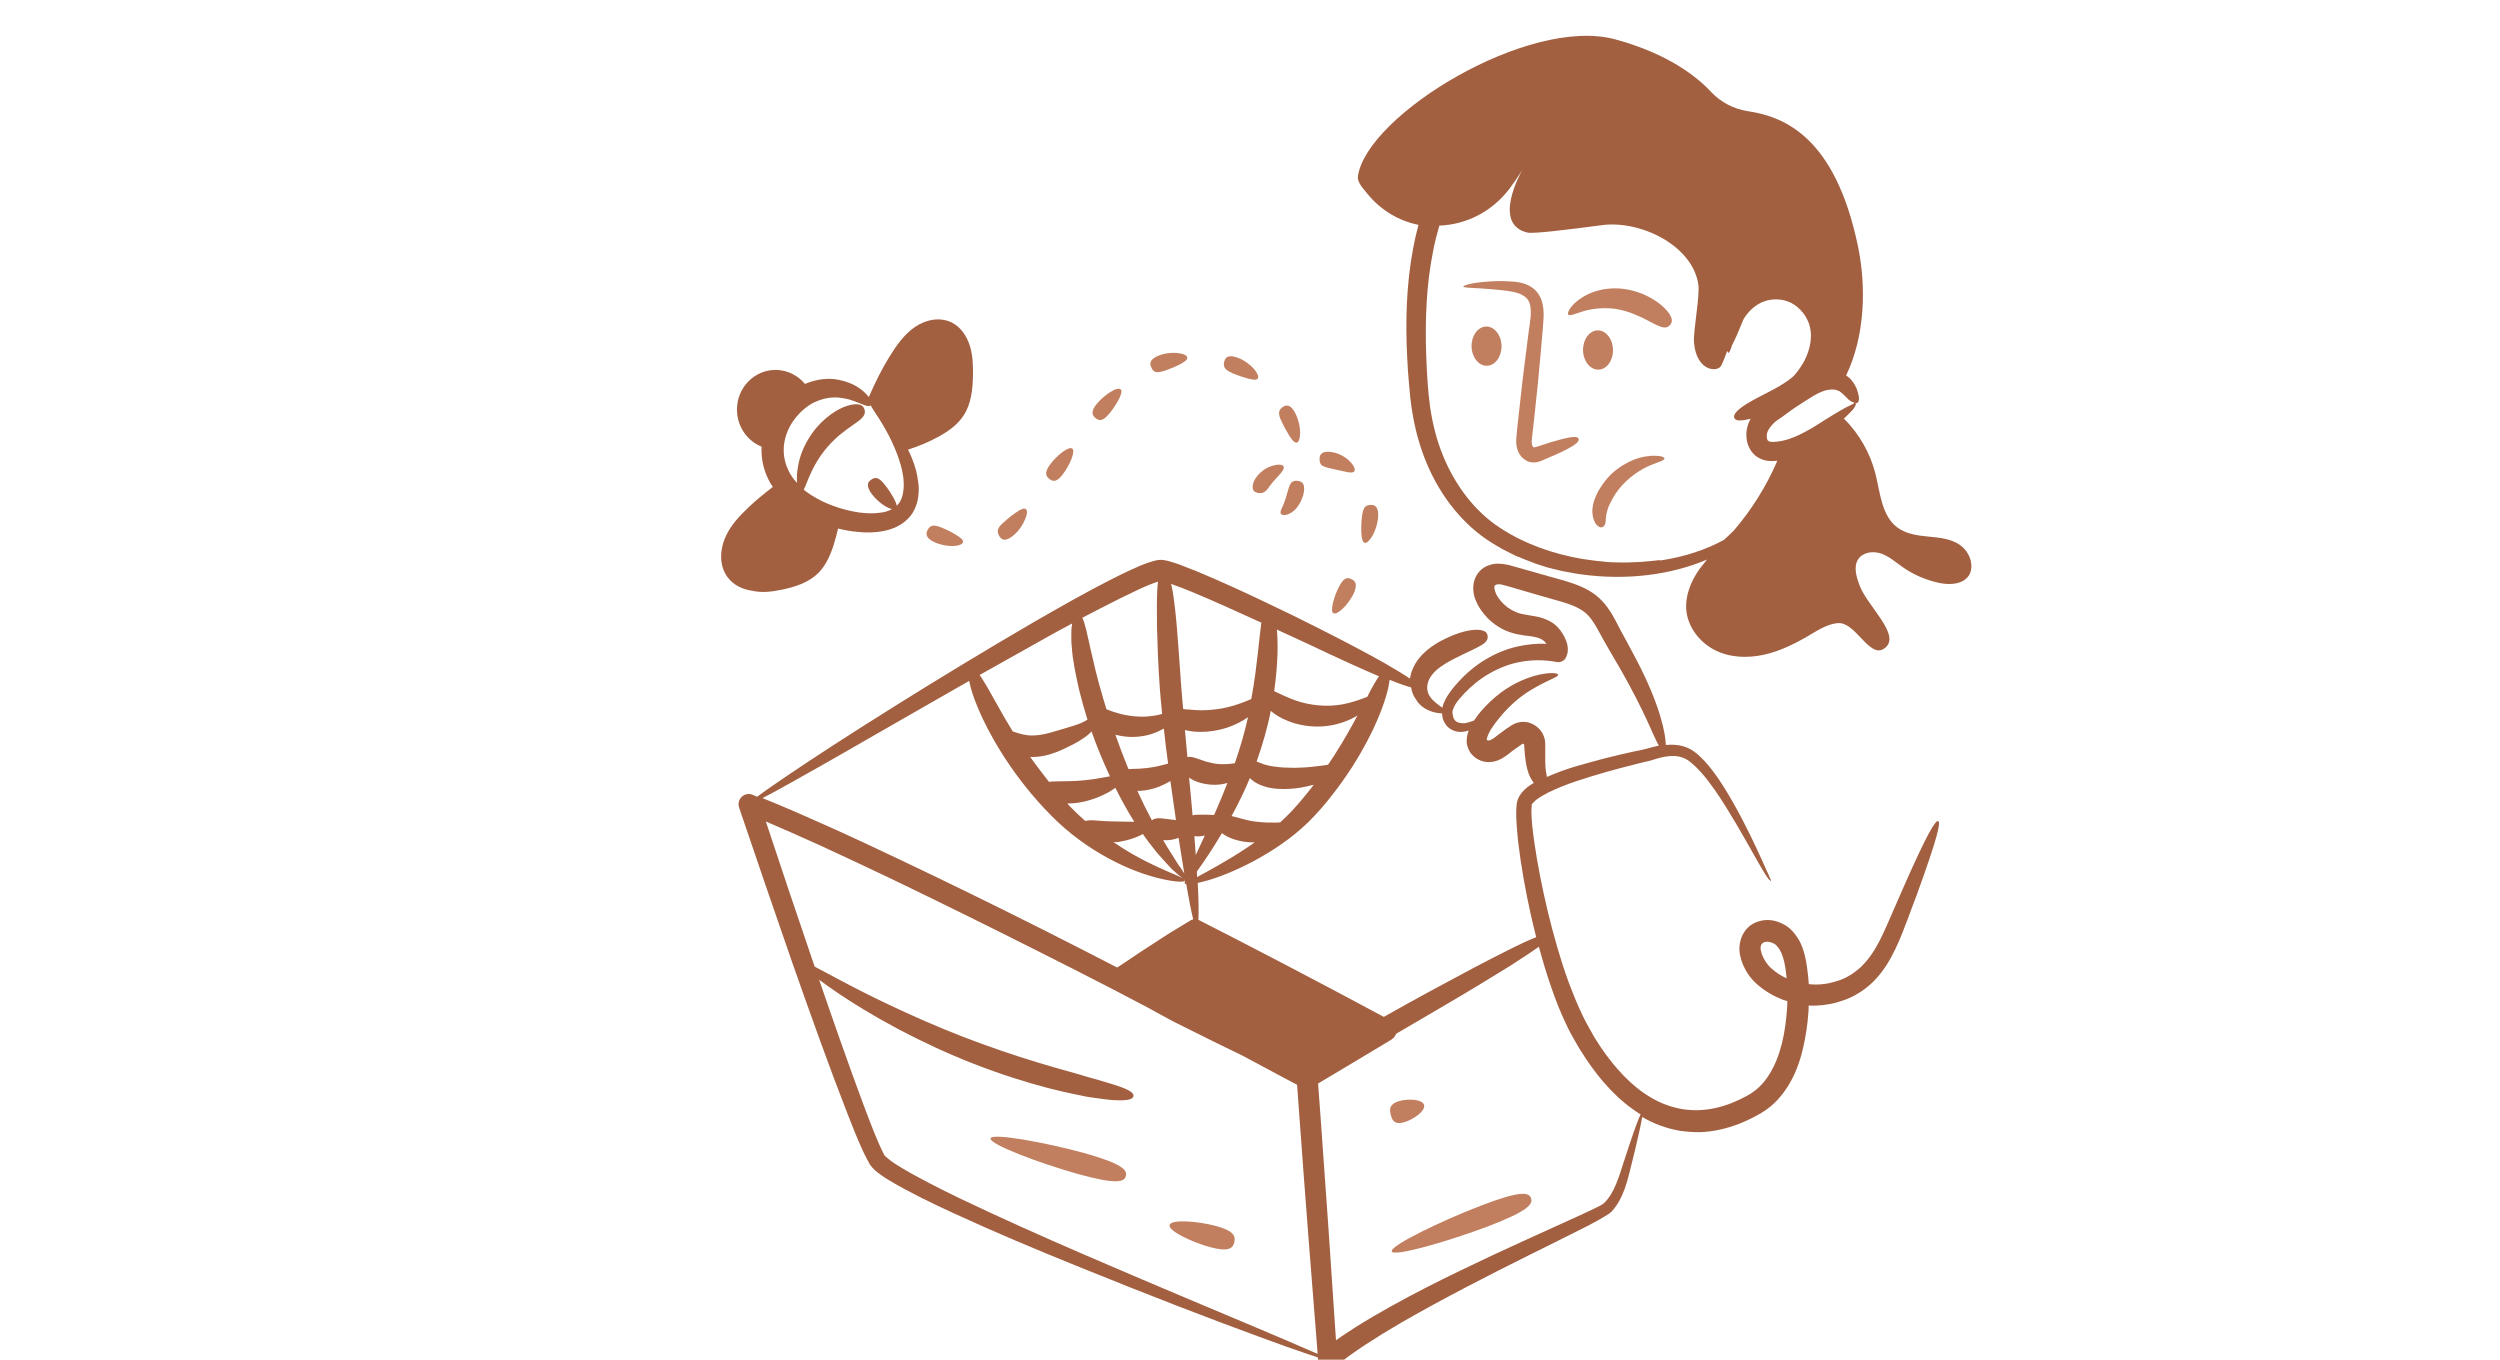 <?xml version="1.0" encoding="UTF-8" standalone="no" ?>
<!DOCTYPE svg PUBLIC "-//W3C//DTD SVG 1.1//EN" "http://www.w3.org/Graphics/SVG/1.1/DTD/svg11.dtd">
<svg xmlns="http://www.w3.org/2000/svg" xmlns:xlink="http://www.w3.org/1999/xlink" version="1.1" viewBox="0 100 570 310" xml:space="preserve">
<desc>Created with Fabric.js 3.6.6</desc>
<defs>
</defs>
<g transform="matrix(3.09 0 0 3.19 193.14 203.88)"  >
<path style="stroke: none; stroke-width: 1; stroke-dasharray: none; stroke-linecap: butt; stroke-dashoffset: 0; stroke-linejoin: miter; stroke-miterlimit: 4; fill: rgb(163,96,65); fill-rule: nonzero; opacity: 1;"  transform=" translate(-12.85, -32.11)" d="m 8.016 41.695 c 0.984 -0.195 1.984 -0.5 2.711 -1.195 c 0.574 -0.562 0.91 -1.316 1.152 -2.074 c 0.121 -0.363 0.211 -0.727 0.305 -1.105 c 0.469 0.121 0.953 0.195 1.438 0.242 c 0.637 0.062 1.273 0.062 1.91 -0.062 c 0.637 -0.121 1.305 -0.379 1.805 -0.879 c 0.258 -0.242 0.453 -0.547 0.574 -0.863 c 0.137 -0.316 0.184 -0.621 0.211 -0.926 c 0.031 -0.305 0.016 -0.59 -0.031 -0.863 c -0.031 -0.273 -0.09 -0.531 -0.152 -0.789 c -0.137 -0.5 -0.316 -0.938 -0.516 -1.348 c -0.031 -0.047 -0.047 -0.09 -0.074 -0.152 c 0.789 -0.242 1.547 -0.547 2.273 -0.938 c 0.711 -0.379 1.395 -0.848 1.832 -1.516 c 0.562 -0.832 0.668 -1.879 0.684 -2.879 c 0.016 -0.711 -0.016 -1.438 -0.242 -2.121 c -0.227 -0.684 -0.668 -1.305 -1.305 -1.621 c -0.863 -0.426 -1.926 -0.227 -2.727 0.305 c -0.805 0.531 -1.379 1.332 -1.895 2.137 c -0.562 0.879 -1.062 1.863 -1.516 2.879 c -0.184 -0.242 -0.516 -0.574 -1.152 -0.895 c -0.379 -0.168 -0.848 -0.332 -1.453 -0.395 c -0.59 -0.047 -1.316 0.031 -2.062 0.332 c -0.016 0 -0.031 0.016 -0.047 0.016 c -0.516 -0.605 -1.305 -1 -2.168 -1 c -1.574 0 -2.848 1.273 -2.848 2.832 c 0 1.211 0.758 2.242 1.816 2.652 c 0 0.137 -0.016 0.258 0 0.395 c 0.016 0.668 0.195 1.332 0.5 1.938 c 0.09 0.195 0.211 0.379 0.332 0.547 c -0.637 0.469 -1.242 0.953 -1.789 1.453 c -0.711 0.652 -1.395 1.363 -1.758 2.242 c -0.379 0.879 -0.395 1.969 0.195 2.742 c 0.426 0.574 1.121 0.895 1.832 0.984 c 0.754 0.168 1.465 0.062 2.164 -0.074 z m 3.816 -13.742 c 0.426 -0.016 0.789 0.062 1.09 0.121 c 0.605 0.168 0.984 0.363 1.242 0.438 c 0.258 0.09 0.395 0.074 0.453 -0.016 c -0.074 0.09 0.426 0.637 1.047 1.711 c 0.316 0.531 0.652 1.195 0.938 1.953 c 0.137 0.379 0.273 0.805 0.348 1.227 c 0.047 0.211 0.074 0.438 0.074 0.652 c 0.016 0.211 0 0.438 -0.031 0.652 c -0.062 0.41 -0.211 0.758 -0.484 1 c -0.016 -0.137 -0.105 -0.332 -0.211 -0.531 c -0.184 -0.316 -0.426 -0.684 -0.668 -0.969 c -0.453 -0.574 -0.727 -0.547 -1 -0.363 c -0.137 0.09 -0.242 0.195 -0.242 0.363 c -0.016 0.168 0.074 0.41 0.332 0.727 c 0.258 0.316 0.637 0.637 0.984 0.832 c 0.168 0.09 0.316 0.152 0.453 0.184 c -0.242 0.137 -0.547 0.227 -0.879 0.258 c -0.484 0.074 -1 0.047 -1.531 -0.016 c -0.531 -0.074 -1.062 -0.195 -1.59 -0.363 c -0.531 -0.168 -1.047 -0.379 -1.531 -0.637 c -0.32 -0.176 -0.672 -0.387 -0.973 -0.629 c 0.152 -0.305 0.332 -0.816 0.621 -1.395 c 0.227 -0.438 0.516 -0.926 0.863 -1.348 c 0.348 -0.438 0.742 -0.816 1.137 -1.152 c 0.805 -0.637 1.332 -0.91 1.605 -1.168 c 0.273 -0.242 0.316 -0.453 0.258 -0.668 c -0.062 -0.195 -0.195 -0.379 -0.637 -0.379 c -0.211 0 -0.516 0.062 -0.879 0.195 c -0.379 0.152 -0.832 0.395 -1.332 0.805 s -0.984 0.953 -1.332 1.547 c -0.363 0.59 -0.605 1.227 -0.711 1.805 c -0.105 0.484 -0.121 0.938 -0.09 1.273 c -0.273 -0.289 -0.5 -0.59 -0.652 -0.926 c -0.211 -0.426 -0.316 -0.863 -0.332 -1.305 c -0.031 -0.895 0.316 -1.684 0.758 -2.273 c 0.453 -0.59 0.984 -1.016 1.5 -1.258 c 0.496 -0.227 0.98 -0.332 1.402 -0.348 z" stroke-linecap="round" />
</g>
<g transform="matrix(3.09 0 0 3.19 241.29 364.24)"  >
<path style="stroke: none; stroke-width: 1; stroke-dasharray: none; stroke-linecap: butt; stroke-dashoffset: 0; stroke-linejoin: miter; stroke-miterlimit: 4; fill: rgb(194,127,95); fill-rule: nonzero; opacity: 1;"  transform=" translate(-28.45, -82.35)" d="m 30.348 81.926 c -2.848 -0.758 -6.789 -1.453 -6.894 -1.047 c -0.105 0.426 3.652 1.789 6.5 2.562 c 2.848 0.758 3.379 0.547 3.484 0.121 c 0.109 -0.41 -0.242 -0.867 -3.09 -1.637 z" stroke-linecap="round" />
</g>
<g transform="matrix(3.09 0 0 3.19 274.08 381.68)"  >
<path style="stroke: none; stroke-width: 1; stroke-dasharray: none; stroke-linecap: butt; stroke-dashoffset: 0; stroke-linejoin: miter; stroke-miterlimit: 4; fill: rgb(194,127,95); fill-rule: nonzero; opacity: 1;"  transform=" translate(-39.08, -87.82)" d="m 40.074 87.137 c -1.363 -0.348 -3.289 -0.484 -3.394 -0.062 c -0.105 0.426 1.652 1.227 3.016 1.59 c 1.363 0.348 1.652 0.062 1.758 -0.348 c 0.109 -0.438 -0.016 -0.832 -1.379 -1.18 z" stroke-linecap="round" />
</g>
<g transform="matrix(3.09 0 0 3.19 333.25 378.89)"  >
<path style="stroke: none; stroke-width: 1; stroke-dasharray: none; stroke-linecap: butt; stroke-dashoffset: 0; stroke-linejoin: miter; stroke-miterlimit: 4; fill: rgb(194,127,95); fill-rule: nonzero; opacity: 1;"  transform=" translate(-58.26, -86.94)" d="m 59.727 85.668 c -2.926 1.09 -6.773 2.879 -6.621 3.289 c 0.152 0.41 4.242 -0.742 7.168 -1.816 c 2.926 -1.09 3.258 -1.574 3.106 -1.984 c -0.137 -0.414 -0.711 -0.582 -3.652 0.512 z" stroke-linecap="round" />
</g>
<g transform="matrix(3.09 0 0 3.19 320.84 353.4)"  >
<path style="stroke: none; stroke-width: 1; stroke-dasharray: none; stroke-linecap: butt; stroke-dashoffset: 0; stroke-linejoin: miter; stroke-miterlimit: 4; fill: rgb(194,127,95); fill-rule: nonzero; opacity: 1;"  transform=" translate(-54.24, -78.96)" d="m 54.047 79.727 c 0.695 -0.211 1.562 -0.816 1.438 -1.227 c -0.121 -0.41 -1.168 -0.469 -1.863 -0.273 c -0.695 0.211 -0.711 0.574 -0.59 0.984 c 0.105 0.426 0.316 0.727 1.016 0.516 z" stroke-linecap="round" />
</g>
<g transform="matrix(3.09 0 0 3.19 369.35 170.2)"  >
<path style="stroke: none; stroke-width: 1; stroke-dasharray: none; stroke-linecap: butt; stroke-dashoffset: 0; stroke-linejoin: miter; stroke-miterlimit: 4; fill: rgb(194,127,95); fill-rule: nonzero; opacity: 1;"  transform=" translate(-69.96, -21.56)" d="m 73.031 21.379 c -0.316 -0.258 -0.758 -0.547 -1.363 -0.805 c -0.621 -0.242 -1.332 -0.41 -2.062 -0.41 c -0.727 0 -1.426 0.152 -1.984 0.41 c -0.562 0.258 -0.984 0.59 -1.227 0.879 c -0.242 0.289 -0.316 0.5 -0.242 0.59 c 0.152 0.168 0.832 -0.258 1.805 -0.395 c 0.484 -0.074 1.031 -0.09 1.574 -0.031 c 0.547 0.074 1.074 0.227 1.562 0.426 c 0.484 0.195 0.848 0.379 1.137 0.531 c 0.289 0.152 0.516 0.258 0.695 0.316 c 0.363 0.137 0.562 0.062 0.711 -0.09 c 0.152 -0.152 0.242 -0.363 0.016 -0.742 c -0.121 -0.195 -0.32 -0.422 -0.621 -0.68 z" stroke-linecap="round" />
</g>
<g transform="matrix(3.09 0 0 3.19 364.34 179.8)"  >
<path style="stroke: none; stroke-width: 1; stroke-dasharray: none; stroke-linecap: butt; stroke-dashoffset: 0; stroke-linejoin: miter; stroke-miterlimit: 4; fill: rgb(194,127,95); fill-rule: nonzero; opacity: 1;"  transform=" translate(-68.33, -24.57)" d="m 69.438 24.547 c -0.016 -0.773 -0.531 -1.395 -1.137 -1.379 s -1.09 0.652 -1.074 1.426 c 0.016 0.773 0.531 1.395 1.137 1.379 c 0.605 -0.004 1.09 -0.641 1.074 -1.426 z" stroke-linecap="round" />
</g>
<g transform="matrix(3.09 0 0 3.19 338.92 178.93)"  >
<path style="stroke: none; stroke-width: 1; stroke-dasharray: none; stroke-linecap: butt; stroke-dashoffset: 0; stroke-linejoin: miter; stroke-miterlimit: 4; fill: rgb(194,127,95); fill-rule: nonzero; opacity: 1;"  transform=" translate(-60.09, -24.3)" d="m 60.062 22.895 c -0.605 0.016 -1.09 0.652 -1.074 1.426 c 0.016 0.773 0.531 1.395 1.137 1.379 s 1.09 -0.652 1.074 -1.426 c -0.016 -0.773 -0.531 -1.395 -1.137 -1.379 z" stroke-linecap="round" />
</g>
<g transform="matrix(3.09 0 0 3.19 379.56 178.96)"  >
<path style="stroke: none; stroke-width: 0; stroke-dasharray: none; stroke-linecap: butt; stroke-dashoffset: 0; stroke-linejoin: miter; stroke-miterlimit: 4; fill: rgb(163,96,65); fill-rule: nonzero; opacity: 1;" vector-effect="non-scaling-stroke"  transform=" translate(-73.77, -24.52)" d="m 95.59 38.742 c -0.668 -0.469 -1.531 -0.547 -2.348 -0.621 c -0.816 -0.074 -1.668 -0.184 -2.332 -0.668 c -1.137 -0.848 -1.242 -2.453 -1.59 -3.816 c -0.395 -1.5 -1.211 -2.879 -2.332 -3.953 c 0.031 -0.031 0.074 -0.062 0.105 -0.09 c 0.137 -0.137 0.273 -0.258 0.379 -0.363 c 0.105 -0.105 0.195 -0.195 0.273 -0.305 c 0.074 -0.105 0.121 -0.195 0.121 -0.273 c 0 -0.074 -0.016 -0.105 -0.047 -0.105 c -0.062 0 -0.105 0.074 -0.273 0.152 c -0.074 0.031 -0.195 0.09 -0.332 0.152 c -0.137 0.062 -0.289 0.152 -0.453 0.242 c -0.332 0.184 -0.742 0.426 -1.184 0.695 c -0.438 0.273 -0.926 0.574 -1.453 0.848 c -0.531 0.273 -1.09 0.516 -1.684 0.637 c -0.152 0.031 -0.289 0.047 -0.438 0.062 c -0.074 0.016 -0.137 0 -0.195 0.016 h -0.184 c -0.105 -0.016 -0.184 -0.047 -0.211 -0.074 c -0.047 -0.031 -0.062 -0.047 -0.074 -0.105 c -0.047 -0.105 -0.062 -0.332 0 -0.5 c 0.031 -0.074 0.074 -0.184 0.152 -0.289 c 0.074 -0.105 0.152 -0.195 0.258 -0.305 c 0.121 -0.121 0.168 -0.168 0.273 -0.242 c 0.105 -0.074 0.273 -0.168 0.438 -0.289 c 0.137 -0.105 0.289 -0.195 0.426 -0.305 c 0.137 -0.09 0.273 -0.184 0.395 -0.273 c 0.531 -0.348 1.031 -0.652 1.469 -0.91 c 0.426 -0.242 0.773 -0.379 1.062 -0.426 c 0.289 -0.047 0.516 -0.031 0.684 0.031 c 0.016 0 0.062 0.016 0.074 0.031 c 0.016 0.016 0.031 0.016 0.047 0.016 c 0.031 0 0.074 0.031 0.105 0.062 c 0.074 0.047 0.137 0.105 0.211 0.168 c 0.137 0.121 0.258 0.242 0.363 0.348 c 0.105 0.105 0.184 0.137 0.227 0.168 c 0.062 0.031 0.105 0.047 0.152 0.062 s 0.105 0.047 0.152 0.062 s 0.105 0.016 0.168 -0.031 s 0.105 -0.137 0.105 -0.258 c 0.016 -0.121 -0.031 -0.289 -0.062 -0.426 c -0.047 -0.152 -0.09 -0.332 -0.227 -0.562 c -0.062 -0.121 -0.152 -0.242 -0.273 -0.379 c -0.062 -0.074 -0.121 -0.137 -0.211 -0.195 c -0.047 -0.031 -0.09 -0.062 -0.137 -0.105 c -0.016 -0.016 -0.031 -0.016 -0.031 -0.031 c 1.379 -2.789 1.516 -6.305 0.848 -9.332 c -1.684 -7.684 -5.379 -9.152 -8.09 -9.547 c -1.031 -0.152 -1.984 -0.621 -2.711 -1.363 c -1.09 -1.137 -3.227 -2.758 -7.09 -3.773 c -6.379 -1.684 -18.348 5.426 -18.984 9.789 c -0.062 0.395 0.332 0.816 0.695 1.242 c 1.016 1.211 2.363 1.953 3.773 2.227 c -0.152 0.562 -0.289 1.121 -0.395 1.684 c -0.5 2.59 -0.574 5.211 -0.438 7.773 c 0.031 0.637 0.074 1.289 0.137 1.926 c 0.047 0.621 0.121 1.289 0.227 1.926 c 0.211 1.289 0.562 2.547 1.074 3.727 c 1.016 2.363 2.695 4.426 4.816 5.695 c 0.258 0.152 0.516 0.305 0.789 0.453 c 0.273 0.137 0.531 0.258 0.805 0.395 l 0.195 0.09 c 0.062 0.031 0.137 0.062 0.211 0.074 c 0.137 0.062 0.273 0.105 0.41 0.168 c 0.273 0.105 0.547 0.211 0.816 0.305 c 0.273 0.09 0.547 0.168 0.816 0.258 c 0.273 0.062 0.547 0.137 0.816 0.195 c 0.137 0.031 0.273 0.074 0.41 0.09 c 0.137 0.031 0.273 0.047 0.41 0.074 c 0.273 0.047 0.547 0.105 0.816 0.137 c 3.516 0.484 6.816 0.016 9.379 -1.047 c -0.195 0.227 -0.379 0.453 -0.562 0.684 c -0.621 0.848 -1.062 1.895 -0.969 2.938 c 0.121 1.227 1 2.305 2.106 2.848 c 1.105 0.547 2.41 0.59 3.621 0.332 c 1.211 -0.258 2.332 -0.805 3.41 -1.426 c 0.637 -0.363 1.305 -0.773 2.031 -0.832 c 1.332 -0.121 2.332 2.562 3.438 1.816 c 1.332 -0.895 -1.195 -2.969 -1.805 -4.469 c -0.242 -0.621 -0.484 -1.363 -0.121 -1.91 c 0.348 -0.516 1.105 -0.605 1.695 -0.41 c 0.59 0.195 1.074 0.621 1.59 0.969 c 0.816 0.562 1.758 0.938 2.727 1.137 c 0.773 0.152 1.711 0.105 2.168 -0.547 c 0.426 -0.703 0.031 -1.691 -0.637 -2.144 z m -22.469 1.09 c -0.121 0.016 -0.227 0.016 -0.348 0.031 c -0.227 0.016 -0.453 0.047 -0.695 0.062 s -0.469 0.016 -0.711 0.031 c -0.242 0.016 -0.484 0.016 -0.727 0.016 s -0.484 -0.016 -0.742 -0.016 c -0.242 0 -0.5 -0.031 -0.742 -0.062 c -0.5 -0.031 -1 -0.121 -1.516 -0.184 c -2.031 -0.348 -4.137 -1.016 -6.016 -2.211 c -1.863 -1.168 -3.332 -3.047 -4.227 -5.195 c -0.453 -1.074 -0.758 -2.242 -0.938 -3.426 c -0.168 -1.184 -0.242 -2.453 -0.289 -3.695 c -0.09 -2.484 0 -5.016 0.5 -7.426 c 0.121 -0.637 0.289 -1.258 0.469 -1.863 c 1.926 -0.074 3.816 -0.938 5.137 -2.59 c 0.332 -0.426 0.668 -0.895 0.984 -1.379 c -0.168 0.273 -2.227 3.894 0.395 4.469 c 0.426 0.09 2.969 -0.211 5.453 -0.531 c 2.816 -0.379 6.684 1.41 7.137 4.211 c 0.137 0.848 -0.395 3.394 -0.316 4.184 c 0.184 2.09 1.758 2.121 2 1.652 c 0.137 -0.258 0.305 -0.652 0.453 -1.074 c 0.016 0.09 0.047 0.137 0.074 0.152 c 0.074 0 0.168 -0.184 0.273 -0.531 l -0.016 0.031 c 0.227 -0.41 0.531 -1.09 0.879 -1.926 c 0.348 -0.547 0.895 -1.062 1.574 -1.273 c 0.684 -0.227 1.547 -0.152 2.184 0.273 c 0.316 0.211 0.605 0.5 0.816 0.832 c 0.105 0.168 0.184 0.348 0.258 0.531 c 0.062 0.184 0.09 0.379 0.121 0.562 c 0.074 0.773 -0.184 1.605 -0.59 2.273 c -0.168 0.273 -0.348 0.516 -0.531 0.727 c -0.152 0.184 -0.348 0.332 -0.562 0.484 c -0.426 0.289 -0.863 0.531 -1.258 0.727 c -0.789 0.395 -1.395 0.695 -1.816 0.953 c -0.848 0.516 -0.969 0.816 -0.879 1 c 0.105 0.184 0.348 0.242 1.195 0.047 c -0.09 0.168 -0.168 0.332 -0.227 0.547 c -0.074 0.258 -0.105 0.531 -0.074 0.789 c 0.016 0.273 0.09 0.547 0.242 0.805 c 0.137 0.258 0.379 0.516 0.652 0.652 c 0.273 0.152 0.562 0.211 0.805 0.227 c 0.121 0.016 0.242 0 0.348 0 c 0.074 -0.016 0.152 -0.016 0.227 -0.016 c -0.805 1.816 -1.895 3.5 -3.211 4.984 c -0.227 0.227 -0.469 0.438 -0.727 0.668 c -1.305 0.695 -2.894 1.211 -4.668 1.469 c -0.125 -0.035 -0.246 -0.008 -0.352 0.008 z" stroke-linecap="round" />
</g>
<g transform="matrix(3.09 0 0 3.19 305.24 319.98)"  >
<path style="stroke: none; stroke-width: 1; stroke-dasharray: none; stroke-linecap: butt; stroke-dashoffset: 0; stroke-linejoin: miter; stroke-miterlimit: 4; fill: rgb(163,96,65); fill-rule: nonzero; opacity: 1;"  transform=" translate(-49.18, -68.82)" d="m 93.41 58.547 c -0.195 -0.074 -0.789 0.816 -2.637 4.894 c -0.227 0.516 -0.484 1.074 -0.758 1.684 c -0.273 0.605 -0.562 1.273 -0.91 1.938 c -0.348 0.668 -0.789 1.332 -1.379 1.895 c -0.305 0.258 -0.621 0.516 -1.016 0.711 l -0.137 0.074 c -0.047 0.031 -0.105 0.047 -0.152 0.062 c -0.105 0.047 -0.195 0.09 -0.305 0.121 c -0.211 0.062 -0.426 0.137 -0.668 0.184 c -0.227 0.062 -0.469 0.074 -0.695 0.105 c -0.121 0 -0.242 0.016 -0.363 0.016 s -0.242 -0.016 -0.363 -0.016 c -0.062 0 -0.105 -0.016 -0.168 -0.016 c -0.016 -0.227 -0.031 -0.453 -0.062 -0.684 c -0.047 -0.426 -0.105 -0.848 -0.211 -1.289 c -0.105 -0.438 -0.258 -0.895 -0.531 -1.305 c -0.137 -0.211 -0.289 -0.41 -0.484 -0.59 c -0.195 -0.195 -0.426 -0.348 -0.668 -0.453 c -0.469 -0.227 -1 -0.332 -1.562 -0.211 c -0.273 0.062 -0.562 0.168 -0.805 0.348 c -0.242 0.184 -0.426 0.41 -0.562 0.668 c -0.137 0.258 -0.195 0.547 -0.227 0.805 c -0.016 0.258 0 0.516 0.062 0.727 c 0.105 0.453 0.289 0.832 0.516 1.184 c 0.105 0.168 0.242 0.332 0.379 0.484 c 0.074 0.074 0.152 0.152 0.211 0.211 c 0.074 0.062 0.137 0.121 0.211 0.184 c 0.574 0.469 1.211 0.816 1.848 1.047 c 0.105 0.031 0.195 0.062 0.305 0.09 c 0 0.211 -0.016 0.426 -0.031 0.637 c -0.121 1.605 -0.453 3.289 -1.305 4.606 c -0.211 0.332 -0.453 0.621 -0.727 0.879 l -0.211 0.184 l -0.227 0.168 l -0.227 0.152 c -0.09 0.047 -0.184 0.105 -0.273 0.152 c -0.742 0.395 -1.516 0.695 -2.316 0.863 c -0.41 0.09 -0.816 0.137 -1.211 0.152 c -0.41 0.016 -0.816 -0.016 -1.227 -0.074 c -0.805 -0.137 -1.59 -0.41 -2.316 -0.832 c -1.469 -0.832 -2.668 -2.137 -3.684 -3.574 c -0.242 -0.363 -0.5 -0.727 -0.711 -1.121 c -0.227 -0.379 -0.438 -0.758 -0.637 -1.152 c -0.395 -0.789 -0.727 -1.605 -1.047 -2.426 c -0.621 -1.652 -1.105 -3.348 -1.531 -5.031 c -0.41 -1.684 -0.758 -3.363 -1 -5 c -0.062 -0.41 -0.105 -0.816 -0.152 -1.211 c -0.031 -0.395 -0.062 -0.805 -0.047 -1.152 c 0 -0.047 0.016 -0.074 0.016 -0.121 v -0.062 v -0.031 v -0.016 s 0.016 0 -0.016 -0.016 c 0.031 0.016 0.016 0 0.016 0 v -0.016 c 0.016 -0.016 0 -0.031 0.031 -0.047 c 0.016 -0.016 0.031 -0.047 0.047 -0.062 l 0.074 -0.074 c 0.047 -0.047 0.121 -0.105 0.168 -0.152 c 0.258 -0.195 0.59 -0.379 0.926 -0.547 c 0.684 -0.316 1.395 -0.59 2.106 -0.816 s 1.426 -0.438 2.137 -0.637 c 0.695 -0.195 1.395 -0.363 2.074 -0.531 c 0.332 -0.09 0.684 -0.168 1.016 -0.242 c 0.09 -0.016 0.168 -0.047 0.258 -0.062 l 0.137 -0.047 l 0.121 -0.031 c 0.152 -0.047 0.305 -0.09 0.453 -0.121 c 0.59 -0.137 1.184 -0.168 1.652 0.031 c 0.227 0.074 0.453 0.242 0.668 0.426 c 0.211 0.168 0.41 0.379 0.605 0.574 c 0.758 0.832 1.348 1.711 1.879 2.531 c 1.047 1.637 1.805 3 2.348 3.91 c 0.273 0.453 0.484 0.816 0.652 1.047 c 0.074 0.121 0.152 0.195 0.211 0.242 c 0.062 0.047 0.09 0.074 0.105 0.062 c 0.016 -0.016 -0.062 -0.137 -0.168 -0.395 c -0.121 -0.258 -0.289 -0.621 -0.516 -1.105 c -0.453 -0.969 -1.121 -2.379 -2.106 -4.074 c -0.5 -0.848 -1.062 -1.773 -1.848 -2.695 c -0.195 -0.227 -0.41 -0.453 -0.652 -0.668 c -0.242 -0.211 -0.516 -0.426 -0.863 -0.574 c -0.348 -0.152 -0.711 -0.211 -1.074 -0.227 c -0.184 0 -0.363 0 -0.547 0.016 v -0.047 c -0.016 -0.395 -0.105 -1.031 -0.41 -2.016 c -0.305 -0.984 -0.832 -2.316 -1.758 -4.031 c -0.227 -0.426 -0.484 -0.879 -0.742 -1.348 c -0.137 -0.242 -0.273 -0.484 -0.41 -0.727 c -0.137 -0.242 -0.273 -0.516 -0.426 -0.789 c -0.152 -0.289 -0.332 -0.574 -0.562 -0.879 c -0.227 -0.305 -0.516 -0.605 -0.848 -0.863 c -0.684 -0.516 -1.484 -0.789 -2.242 -1.016 c -1.105 -0.305 -2.258 -0.621 -3.426 -0.938 c -0.305 -0.074 -0.562 -0.168 -0.938 -0.242 c -0.184 -0.031 -0.379 -0.062 -0.605 -0.062 c -0.227 0 -0.469 0.031 -0.695 0.121 c -0.242 0.074 -0.484 0.211 -0.684 0.426 c -0.195 0.211 -0.348 0.484 -0.41 0.758 c -0.062 0.273 -0.062 0.516 -0.031 0.742 c 0.031 0.227 0.09 0.426 0.184 0.621 c 0.168 0.395 0.379 0.684 0.621 0.969 c 0.242 0.289 0.516 0.531 0.832 0.742 c 0.305 0.211 0.637 0.379 0.984 0.5 c 0.184 0.062 0.348 0.105 0.531 0.152 c 0.184 0.031 0.348 0.062 0.516 0.09 c 0.316 0.047 0.605 0.062 0.848 0.121 c 0.242 0.047 0.453 0.121 0.605 0.227 c 0.074 0.047 0.121 0.09 0.195 0.184 c 0.016 0.031 0.047 0.047 0.062 0.074 c -0.727 -0.031 -1.453 0.047 -2.137 0.195 c -0.984 0.211 -1.879 0.621 -2.652 1.105 c -0.773 0.5 -1.426 1.09 -1.953 1.695 c -0.137 0.152 -0.258 0.305 -0.379 0.469 c -0.121 0.152 -0.227 0.332 -0.332 0.516 c -0.09 0.184 -0.184 0.379 -0.227 0.59 c -0.047 -0.031 -0.105 -0.074 -0.152 -0.105 c -0.152 -0.105 -0.332 -0.242 -0.5 -0.395 s -0.316 -0.348 -0.395 -0.547 c -0.074 -0.195 -0.09 -0.395 -0.047 -0.637 c 0.031 -0.121 0.062 -0.227 0.121 -0.348 c 0.062 -0.105 0.121 -0.211 0.211 -0.316 c 0.332 -0.426 0.895 -0.773 1.453 -1.062 c 0.574 -0.289 1.047 -0.5 1.41 -0.668 s 0.637 -0.305 0.816 -0.41 c 0.363 -0.227 0.453 -0.41 0.426 -0.637 c -0.016 -0.105 -0.047 -0.211 -0.152 -0.289 c -0.105 -0.074 -0.273 -0.137 -0.531 -0.152 c -0.258 -0.016 -0.605 0.016 -1.047 0.121 c -0.438 0.105 -0.984 0.305 -1.652 0.637 c -0.332 0.168 -0.684 0.379 -1.016 0.637 c -0.332 0.258 -0.668 0.59 -0.926 1 c -0.121 0.195 -0.227 0.426 -0.305 0.652 c -0.047 0.152 -0.074 0.305 -0.105 0.438 c -0.41 -0.273 -1.031 -0.637 -1.926 -1.137 c -1.137 -0.621 -2.742 -1.453 -4.953 -2.531 c -1.105 -0.547 -2.363 -1.137 -3.816 -1.805 c -1.438 -0.668 -3.062 -1.395 -4.926 -2.152 c -0.469 -0.184 -0.938 -0.363 -1.438 -0.547 c -0.258 -0.074 -0.5 -0.168 -0.805 -0.242 c -0.152 -0.031 -0.316 -0.074 -0.574 -0.074 l -0.168 0.016 l -0.09 0.016 l -0.062 0.016 c -0.074 0.016 -0.184 0.031 -0.242 0.062 c -0.305 0.074 -0.562 0.184 -0.816 0.273 c -0.258 0.105 -0.5 0.211 -0.742 0.316 c -0.484 0.211 -0.969 0.453 -1.453 0.684 c -1.91 0.938 -3.789 1.984 -5.652 3.016 c -3.711 2.09 -7.305 4.211 -10.453 6.121 c -3.152 1.91 -5.848 3.606 -7.742 4.848 c -1.016 0.668 -1.805 1.195 -2.305 1.562 c -0.121 -0.047 -0.242 -0.09 -0.379 -0.152 c -0.152 -0.062 -0.332 -0.062 -0.5 0 c -0.395 0.137 -0.59 0.562 -0.453 0.938 c 1.305 3.727 2.621 7.453 3.938 11.121 c 1.332 3.668 2.652 7.258 4.047 10.727 c 0.348 0.863 0.695 1.727 1.09 2.562 l 0.152 0.316 l 0.168 0.316 c 0.047 0.105 0.121 0.211 0.184 0.332 l 0.047 0.09 c 0.016 0.031 0.031 0.062 0.062 0.09 l 0.09 0.105 l 0.047 0.062 l 0.047 0.047 c 0.211 0.227 0.41 0.348 0.621 0.5 c 0.195 0.137 0.395 0.258 0.605 0.379 c 0.805 0.469 1.59 0.863 2.394 1.258 c 0.789 0.379 1.574 0.742 2.363 1.09 c 3.121 1.395 6.121 2.606 8.895 3.695 c 5.547 2.184 10.195 3.91 13.484 5.074 c 1.637 0.59 2.926 1.031 3.816 1.316 c 0.258 0.074 0.469 0.152 0.652 0.211 c 0 0.074 0.016 0.152 0.016 0.227 v 0.016 c 0.016 0.137 0.062 0.273 0.152 0.395 c 0.242 0.305 0.695 0.348 1 0.105 c 0.742 -0.59 1.547 -1.152 2.363 -1.668 c 0.816 -0.516 1.652 -1.016 2.484 -1.484 c 1.668 -0.938 3.332 -1.805 4.938 -2.621 c 3.227 -1.637 6.258 -3.047 8.816 -4.305 c 0.316 -0.168 0.637 -0.316 0.938 -0.484 c 0.152 -0.09 0.305 -0.168 0.453 -0.258 c 0.074 -0.047 0.152 -0.09 0.227 -0.137 l 0.121 -0.074 c 0.047 -0.047 0.09 -0.074 0.152 -0.121 c 0.516 -0.547 0.789 -1.137 1 -1.695 c 0.195 -0.562 0.332 -1.09 0.453 -1.574 s 0.227 -0.926 0.332 -1.316 c 0.258 -1.062 0.426 -1.805 0.484 -2.195 c 0.832 0.484 1.789 0.816 2.742 0.984 c 0.5 0.074 1 0.105 1.5 0.105 c 0.5 -0.016 1 -0.074 1.484 -0.184 c 0.969 -0.195 1.895 -0.562 2.742 -1.016 c 0.105 -0.062 0.211 -0.105 0.316 -0.168 l 0.332 -0.211 l 0.316 -0.227 l 0.305 -0.258 c 0.379 -0.348 0.711 -0.758 0.984 -1.168 c 0.547 -0.832 0.895 -1.742 1.121 -2.652 c 0.227 -0.91 0.363 -1.805 0.426 -2.695 c 0.016 -0.152 0.016 -0.316 0.016 -0.469 h 0.074 c 0.152 0 0.316 0.016 0.469 0 c 0.152 -0.016 0.305 -0.016 0.469 -0.031 c 0.305 -0.047 0.605 -0.074 0.895 -0.152 c 0.289 -0.062 0.562 -0.168 0.848 -0.258 c 0.137 -0.047 0.258 -0.105 0.395 -0.168 c 0.062 -0.031 0.137 -0.062 0.195 -0.09 l 0.184 -0.105 c 0.5 -0.258 0.926 -0.605 1.305 -0.969 c 0.727 -0.727 1.211 -1.547 1.574 -2.289 c 0.363 -0.742 0.637 -1.438 0.879 -2.062 c 0.242 -0.621 0.453 -1.195 0.668 -1.727 c 1.574 -4.195 1.801 -5.242 1.605 -5.332 z m -35.805 -7.973 c 0.047 -0.121 0.105 -0.242 0.184 -0.379 c 0.074 -0.121 0.184 -0.258 0.289 -0.379 c 0.121 -0.137 0.242 -0.258 0.363 -0.395 c 0.516 -0.516 1.121 -1.016 1.832 -1.41 c 0.711 -0.395 1.5 -0.711 2.348 -0.848 c 0.848 -0.152 1.758 -0.152 2.652 0.016 c 0.273 0.047 0.562 -0.09 0.684 -0.348 c 0.074 -0.168 0.121 -0.332 0.121 -0.484 c 0.016 -0.152 -0.016 -0.273 -0.031 -0.395 c -0.047 -0.227 -0.137 -0.41 -0.227 -0.59 c -0.09 -0.168 -0.195 -0.332 -0.316 -0.484 s -0.289 -0.316 -0.453 -0.438 c -0.348 -0.242 -0.727 -0.379 -1.074 -0.469 c -0.348 -0.074 -0.684 -0.121 -0.953 -0.168 c -0.289 -0.047 -0.516 -0.09 -0.742 -0.184 c -0.227 -0.09 -0.453 -0.211 -0.652 -0.348 c -0.195 -0.152 -0.379 -0.316 -0.531 -0.5 c -0.152 -0.184 -0.305 -0.41 -0.363 -0.59 c -0.074 -0.184 -0.09 -0.379 -0.062 -0.438 c 0.016 -0.031 0.016 -0.031 0.031 -0.047 s 0.047 -0.031 0.09 -0.047 c 0.062 -0.016 0.121 -0.031 0.195 -0.031 c 0.09 0 0.184 0.016 0.305 0.047 c 0.227 0.047 0.547 0.152 0.832 0.227 c 1.168 0.332 2.305 0.652 3.41 0.953 c 0.711 0.195 1.316 0.426 1.742 0.742 c 0.426 0.305 0.727 0.773 1.016 1.273 c 0.152 0.258 0.289 0.516 0.438 0.773 c 0.152 0.258 0.289 0.5 0.438 0.742 c 0.273 0.469 0.547 0.895 0.789 1.305 c 0.953 1.621 1.562 2.832 1.984 3.711 c 0.41 0.879 0.652 1.426 0.848 1.758 c -0.152 0.031 -0.289 0.062 -0.438 0.105 l -0.121 0.031 l -0.105 0.031 c -0.074 0.016 -0.168 0.031 -0.242 0.062 c -0.332 0.074 -0.668 0.152 -1.016 0.211 c -0.684 0.152 -1.395 0.305 -2.106 0.484 c -0.711 0.184 -1.453 0.379 -2.195 0.59 c -0.668 0.195 -1.348 0.438 -2.031 0.727 c -0.016 -0.062 -0.016 -0.105 -0.031 -0.168 c -0.016 -0.074 -0.031 -0.168 -0.047 -0.273 s -0.016 -0.195 -0.031 -0.316 c -0.016 -0.242 -0.016 -0.547 -0.016 -0.895 v -0.574 v -0.074 v -0.062 v -0.074 c 0 -0.105 -0.031 -0.195 -0.047 -0.305 c -0.062 -0.211 -0.152 -0.41 -0.305 -0.59 c -0.289 -0.348 -0.742 -0.605 -1.258 -0.605 c -0.258 0 -0.531 0.062 -0.758 0.184 l -0.09 0.047 l -0.047 0.031 l -0.031 0.016 l -0.09 0.062 c -0.062 0.047 -0.137 0.09 -0.195 0.121 c -0.137 0.09 -0.273 0.184 -0.41 0.289 c -0.074 0.047 -0.137 0.105 -0.211 0.152 l -0.184 0.137 c -0.105 0.09 -0.195 0.152 -0.289 0.195 c -0.047 0.031 -0.074 0.047 -0.121 0.062 c -0.031 0.016 -0.074 0.031 -0.09 0.031 c -0.074 0.016 -0.168 -0.016 -0.184 -0.031 c 0 -0.031 0 -0.105 0.031 -0.195 c 0.062 -0.195 0.184 -0.438 0.348 -0.668 c 0.152 -0.227 0.332 -0.469 0.531 -0.695 c 0.363 -0.438 0.758 -0.832 1.152 -1.168 c 0.805 -0.684 1.621 -1.105 2.227 -1.395 c 0.605 -0.289 1 -0.426 0.969 -0.547 c -0.016 -0.105 -0.438 -0.168 -1.152 -0.047 c -0.711 0.121 -1.695 0.438 -2.695 1.074 c -0.5 0.316 -1 0.727 -1.469 1.195 c -0.227 0.227 -0.453 0.469 -0.668 0.758 c -0.074 0.09 -0.137 0.184 -0.211 0.289 c -0.031 0.016 -0.047 0.016 -0.074 0.031 c -0.195 0.074 -0.41 0.137 -0.637 0.168 c -0.211 0.016 -0.438 -0.016 -0.605 -0.121 c -0.09 -0.062 -0.137 -0.121 -0.184 -0.211 c -0.047 -0.09 -0.074 -0.195 -0.074 -0.305 c -0.043 -0.113 -0.027 -0.234 0.016 -0.344 z m -1.895 0.016 c 0.289 0.137 0.547 0.195 0.758 0.227 c 0.121 0.016 0.242 0.031 0.332 0.031 c 0 0.062 0.016 0.105 0.016 0.168 c 0.031 0.211 0.105 0.41 0.227 0.59 c 0.121 0.184 0.289 0.316 0.469 0.41 c 0.348 0.184 0.727 0.184 1.016 0.121 c 0.09 -0.016 0.168 -0.047 0.242 -0.074 c 0 0.016 0 0.016 -0.016 0.031 c -0.074 0.211 -0.137 0.453 -0.137 0.758 c 0 0.289 0.137 0.652 0.348 0.895 c 0.395 0.469 1.016 0.652 1.562 0.562 s 0.91 -0.363 1.184 -0.562 l 0.195 -0.152 l 0.168 -0.121 c 0.105 -0.074 0.227 -0.152 0.348 -0.242 c 0.062 -0.047 0.121 -0.074 0.184 -0.121 l 0.09 -0.062 l 0.016 -0.016 c 0.016 -0.016 0.031 -0.016 0.031 -0.016 c 0.031 0 0.062 0.016 0.09 0.031 l 0.031 0.031 s 0.016 0.016 0 0.016 v 0.016 v 0.074 c 0.016 0.227 0.031 0.426 0.047 0.621 c 0.047 0.395 0.09 0.727 0.184 1.047 c 0.047 0.152 0.09 0.305 0.152 0.438 c 0.062 0.121 0.121 0.242 0.184 0.332 c 0.047 0.074 0.09 0.137 0.137 0.195 c -0.152 0.09 -0.305 0.184 -0.453 0.289 l -0.137 0.121 c -0.047 0.031 -0.09 0.074 -0.137 0.121 l -0.137 0.137 c -0.047 0.062 -0.09 0.121 -0.137 0.184 s -0.09 0.137 -0.121 0.211 l -0.062 0.121 l -0.062 0.242 l -0.016 0.09 c 0 0.062 -0.016 0.137 -0.016 0.195 c -0.031 0.469 -0.016 0.895 0.016 1.316 c 0.031 0.426 0.074 0.848 0.121 1.273 c 0.211 1.695 0.531 3.41 0.926 5.137 c 0.121 0.531 0.258 1.062 0.395 1.59 c -0.531 0.195 -1.305 0.547 -2.438 1.105 c -1.316 0.637 -3.121 1.562 -5.562 2.848 c -0.969 0.516 -2.062 1.09 -3.242 1.742 c -4.926 -2.562 -9.895 -5.074 -13.684 -6.938 c 0.031 -0.531 0.016 -1.438 -0.047 -2.637 c 0.195 -0.047 0.438 -0.09 0.695 -0.168 c 0.879 -0.242 2.074 -0.695 3.41 -1.379 c 1.316 -0.684 2.773 -1.59 4.062 -2.805 c 0.332 -0.316 0.621 -0.621 0.91 -0.938 c 0.137 -0.168 0.289 -0.316 0.426 -0.484 c 0.137 -0.168 0.273 -0.332 0.41 -0.5 c 0.547 -0.668 1.031 -1.348 1.484 -2.016 c 0.879 -1.348 1.469 -2.469 1.863 -3.379 c 0.41 -0.91 0.621 -1.605 0.758 -2.106 c 0.074 -0.305 0.121 -0.547 0.137 -0.742 c 0.727 0.289 1.242 0.453 1.59 0.547 c 0.016 0.074 0.031 0.152 0.047 0.227 c 0.062 0.227 0.168 0.438 0.305 0.621 c 0.234 0.398 0.555 0.609 0.84 0.746 z m -17.879 12.215 c 0 -0.016 -0.031 -0.047 -0.062 -0.074 c 0.031 0.016 0.047 0.031 0.062 0.031 c 0.016 0.012 0 0.027 0 0.043 z m 0.742 -2.562 c -0.016 -0.195 -0.031 -0.41 -0.047 -0.621 c 0.09 0.016 0.211 0.016 0.332 0.016 c 0.152 0 0.305 -0.031 0.438 -0.062 c -0.242 0.516 -0.469 0.984 -0.668 1.395 c -0.023 -0.227 -0.039 -0.469 -0.055 -0.727 z m 1.41 -2.137 h -0.09 c -0.363 -0.016 -0.773 -0.031 -1.105 -0.016 c -0.168 0 -0.289 0.016 -0.395 0.047 c -0.074 -0.879 -0.168 -1.789 -0.258 -2.695 c 0.211 0.137 0.5 0.289 0.863 0.379 c 0.453 0.121 0.969 0.168 1.469 0.105 c 0.184 -0.031 0.348 -0.062 0.5 -0.105 c -0.316 0.785 -0.652 1.559 -0.984 2.285 z m -3.227 -2.422 c 0.137 0.953 0.273 1.879 0.41 2.789 c -0.305 -0.031 -0.621 -0.074 -0.91 -0.105 c -0.363 -0.047 -0.59 -0.031 -0.773 0.062 c -0.031 0.016 -0.062 0.047 -0.09 0.062 c -0.363 -0.652 -0.727 -1.363 -1.074 -2.106 h 0.227 c 0.453 -0.031 0.953 -0.137 1.395 -0.305 c 0.301 -0.129 0.574 -0.25 0.816 -0.398 z m 0.605 4.059 c 0.031 0.211 0.074 0.426 0.105 0.637 c 0.105 0.684 0.227 1.316 0.316 1.91 c -0.121 -0.184 -0.273 -0.426 -0.484 -0.695 c -0.227 -0.363 -0.516 -0.789 -0.816 -1.258 c -0.074 -0.137 -0.168 -0.273 -0.258 -0.426 c 0.395 0.027 0.789 -0.031 1.137 -0.168 z m 1.348 2.41 c 0.031 -0.047 0.062 -0.074 0.09 -0.121 c 0.469 -0.637 1.105 -1.547 1.758 -2.621 c 0.062 0.047 0.105 0.074 0.184 0.121 c 0.242 0.152 0.59 0.305 1.047 0.41 c 0.379 0.09 0.789 0.137 1.195 0.121 c -0.227 0.152 -0.453 0.316 -0.684 0.453 c -1.484 0.953 -2.805 1.621 -3.574 2.031 c 0 -0.121 -0.016 -0.258 -0.016 -0.395 z m 6.152 -3.516 c -0.152 0.016 -0.305 0.016 -0.484 0.016 c -0.348 0 -0.727 0 -1.121 -0.047 c -0.379 -0.031 -0.758 -0.105 -1.105 -0.195 c -0.363 -0.09 -0.652 -0.168 -0.879 -0.227 c 0.469 -0.832 0.938 -1.742 1.348 -2.711 c 0.09 0.09 0.211 0.184 0.348 0.273 c 0.379 0.242 0.926 0.426 1.562 0.484 c 0.316 0.031 0.621 0.031 0.953 0.016 c 0.316 -0.016 0.652 -0.047 0.953 -0.105 c 0.305 -0.047 0.605 -0.121 0.895 -0.195 c -0.074 0.105 -0.168 0.211 -0.242 0.316 c -0.137 0.152 -0.258 0.316 -0.395 0.469 c -0.258 0.316 -0.531 0.621 -0.805 0.91 c -0.328 0.359 -0.68 0.676 -1.027 0.996 z m 3.969 -4.758 c -0.137 0.211 -0.289 0.426 -0.438 0.637 c -0.152 0.031 -0.332 0.047 -0.5 0.074 c -0.484 0.062 -1.047 0.121 -1.59 0.137 c -0.273 0.016 -0.562 0.016 -0.832 0 c -0.273 0 -0.547 -0.016 -0.789 -0.047 c -0.484 -0.047 -0.805 -0.121 -1.031 -0.195 c -0.227 -0.074 -0.395 -0.152 -0.531 -0.195 c 0.438 -1.195 0.805 -2.438 1.047 -3.621 c 0.062 0.062 0.137 0.105 0.211 0.168 c 0.363 0.258 0.879 0.531 1.574 0.727 s 1.5 0.273 2.258 0.195 c 0.773 -0.074 1.5 -0.316 2.074 -0.605 c 0.09 -0.047 0.184 -0.105 0.273 -0.152 c -0.422 0.773 -0.969 1.727 -1.727 2.879 z m -7.316 0.531 c -0.047 0 -0.074 0.016 -0.121 0.016 c -0.316 0.047 -0.668 0.062 -1 0.047 s -0.668 -0.09 -0.969 -0.168 c -0.59 -0.184 -0.926 -0.332 -1.184 -0.348 c -0.09 0 -0.168 0 -0.227 0.016 c -0.062 -0.652 -0.121 -1.289 -0.184 -1.938 c 0.121 0.031 0.242 0.062 0.363 0.074 c 0.242 0.047 0.531 0.062 0.832 0.062 c 0.621 0 1.289 -0.105 1.926 -0.305 c 0.574 -0.184 1.105 -0.453 1.531 -0.742 c -0.242 1.102 -0.59 2.207 -0.969 3.285 z m -5.242 -2.473 c 0.09 0.832 0.195 1.668 0.316 2.5 c -0.316 0.09 -0.668 0.168 -1.016 0.242 c -0.379 0.062 -0.758 0.105 -1.09 0.121 s -0.621 0.016 -0.816 0.031 c -0.031 -0.062 -0.047 -0.105 -0.074 -0.168 c -0.316 -0.758 -0.621 -1.531 -0.895 -2.289 c 0.016 0 0.047 0.016 0.062 0.016 c 0.547 0.137 1.168 0.184 1.773 0.105 c 0.605 -0.062 1.168 -0.258 1.621 -0.5 c 0.027 -0.012 0.07 -0.043 0.117 -0.059 z m -5.336 0.199 c 0.379 1.047 0.832 2.106 1.316 3.121 c 0.016 0.031 0.031 0.062 0.047 0.09 c -0.152 0.031 -0.332 0.062 -0.516 0.09 c -0.805 0.152 -1.789 0.258 -2.621 0.258 c -0.637 0.016 -1.062 0 -1.363 0.047 c -0.016 -0.031 -0.047 -0.047 -0.062 -0.074 c -0.469 -0.574 -0.91 -1.152 -1.332 -1.711 c 0.137 0.016 0.289 0.016 0.438 0 c 0.684 -0.047 1.363 -0.258 1.938 -0.516 c 0.289 -0.137 0.562 -0.258 0.832 -0.395 c 0.273 -0.137 0.531 -0.289 0.773 -0.453 c 0.219 -0.141 0.402 -0.289 0.551 -0.457 z m -1.742 5.152 c 0.5 0 1.047 -0.074 1.562 -0.227 c 0.516 -0.137 1 -0.348 1.41 -0.562 c 0.195 -0.105 0.379 -0.227 0.531 -0.332 c 0.438 0.863 0.91 1.684 1.395 2.426 c -0.332 0 -0.727 0 -1.105 -0.016 c -0.395 0 -0.789 -0.016 -1.121 -0.031 c -0.684 -0.047 -1.031 -0.09 -1.289 -0.031 c -0.031 0 -0.062 0.016 -0.09 0.031 c -0.363 -0.305 -0.711 -0.621 -1.062 -0.969 c -0.09 -0.09 -0.184 -0.184 -0.273 -0.289 h 0.043 z m 3.926 2.711 c 0.438 -0.074 0.863 -0.195 1.227 -0.348 c 0.137 -0.062 0.273 -0.121 0.379 -0.184 c 0.062 0.074 0.105 0.168 0.168 0.242 c 0.105 0.137 0.211 0.273 0.305 0.395 c 0.211 0.258 0.395 0.5 0.59 0.727 c 0.395 0.438 0.758 0.816 1.062 1.137 c 0.363 0.316 0.652 0.562 0.848 0.684 c -0.195 -0.121 -0.637 -0.289 -1.211 -0.531 c -0.848 -0.363 -2.016 -0.879 -3.273 -1.652 c -0.211 -0.137 -0.438 -0.273 -0.668 -0.426 c 0.211 0.02 0.391 0.004 0.574 -0.043 z m 18.953 -11.832 c 0.031 0.016 0.047 0.016 0.074 0.031 c -0.121 0.152 -0.242 0.363 -0.41 0.637 c -0.137 0.227 -0.289 0.5 -0.453 0.832 c -0.348 0.121 -0.816 0.305 -1.379 0.438 c -0.531 0.137 -1.152 0.211 -1.758 0.195 c -0.605 -0.016 -1.227 -0.105 -1.773 -0.258 c -0.547 -0.152 -0.953 -0.332 -1.273 -0.469 c -0.289 -0.137 -0.5 -0.227 -0.668 -0.305 c -0.016 0 -0.016 0 -0.016 -0.016 c 0.152 -1.031 0.211 -1.895 0.242 -2.621 c 0.016 -0.742 0 -1.316 -0.047 -1.773 c 0.863 0.379 1.652 0.742 2.379 1.062 c 2.234 1.031 3.871 1.746 5.082 2.246 z m -13.801 -6.031 c 1.816 0.727 3.426 1.453 4.879 2.09 c 0.105 0.047 0.211 0.09 0.316 0.137 c 0 0.047 -0.016 0.09 -0.016 0.137 c -0.074 0.484 -0.137 1.137 -0.242 2.047 c -0.105 0.863 -0.227 1.938 -0.484 3.273 c -0.195 0.09 -0.41 0.168 -0.652 0.258 c -0.453 0.168 -0.969 0.316 -1.484 0.41 c -0.531 0.09 -1.062 0.137 -1.547 0.137 c -0.242 0 -0.469 -0.016 -0.652 -0.031 c -0.195 -0.016 -0.363 -0.031 -0.484 -0.031 c -0.09 -0.016 -0.152 -0.016 -0.211 -0.031 c -0.047 -0.531 -0.09 -1.062 -0.137 -1.562 c -0.137 -1.805 -0.227 -3.242 -0.332 -4.379 c -0.105 -1.137 -0.211 -1.953 -0.316 -2.547 c -0.031 -0.168 -0.062 -0.316 -0.105 -0.453 c 0.047 0.016 0.074 0.031 0.121 0.047 c 0.438 0.152 0.906 0.316 1.348 0.5 z m -5.137 0.453 c 0.469 -0.227 0.938 -0.438 1.395 -0.652 c 0.227 -0.105 0.469 -0.195 0.695 -0.289 c 0.211 -0.074 0.426 -0.168 0.621 -0.211 c -0.031 0.184 -0.047 0.41 -0.062 0.684 c -0.031 0.605 -0.031 1.426 -0.016 2.562 c 0.031 1.137 0.074 2.574 0.211 4.41 c 0.047 0.59 0.105 1.184 0.168 1.789 c -0.121 0.031 -0.258 0.074 -0.426 0.105 c -0.395 0.062 -0.848 0.121 -1.305 0.09 c -0.453 -0.016 -0.91 -0.09 -1.316 -0.184 c -0.41 -0.105 -0.727 -0.211 -0.969 -0.305 c -0.031 -0.016 -0.062 -0.016 -0.09 -0.031 c -0.031 -0.074 -0.047 -0.168 -0.074 -0.242 c -0.121 -0.348 -0.211 -0.684 -0.305 -1 c -0.09 -0.316 -0.184 -0.605 -0.258 -0.895 s -0.152 -0.547 -0.211 -0.805 c -0.062 -0.258 -0.121 -0.484 -0.168 -0.711 c -0.121 -0.438 -0.195 -0.816 -0.273 -1.152 c -0.09 -0.332 -0.137 -0.605 -0.195 -0.832 c -0.031 -0.121 -0.062 -0.227 -0.09 -0.316 c -0.031 -0.09 -0.047 -0.184 -0.074 -0.258 c -0.047 -0.137 -0.09 -0.242 -0.137 -0.332 c 0.969 -0.484 1.926 -0.969 2.879 -1.426 z m -5.637 2.894 c 0.668 -0.363 1.332 -0.711 2.016 -1.062 c -0.016 0.074 -0.031 0.168 -0.047 0.273 c -0.016 0.105 -0.016 0.211 -0.016 0.348 c 0 0.258 -0.016 0.562 0.016 0.926 s 0.062 0.773 0.152 1.242 c 0.047 0.242 0.074 0.484 0.137 0.758 c 0.062 0.258 0.121 0.547 0.184 0.848 c 0.062 0.305 0.152 0.605 0.242 0.938 c 0.09 0.332 0.184 0.684 0.305 1.047 c 0.047 0.168 0.105 0.332 0.152 0.5 c -0.211 0.121 -0.453 0.242 -0.773 0.348 c -0.227 0.074 -0.469 0.152 -0.742 0.227 s -0.562 0.168 -0.848 0.242 c -0.562 0.168 -1.074 0.289 -1.531 0.305 c -0.438 0.031 -0.758 -0.047 -1.016 -0.105 c -0.242 -0.062 -0.426 -0.121 -0.562 -0.168 h -0.031 c -0.395 -0.605 -0.711 -1.152 -0.984 -1.621 c -0.5 -0.848 -0.848 -1.484 -1.137 -1.926 c -0.121 -0.195 -0.227 -0.363 -0.332 -0.5 c 1.605 -0.875 3.195 -1.738 4.816 -2.617 z m -18.574 10.227 c 2 -1.074 4.773 -2.621 7.984 -4.41 c 1.574 -0.879 3.258 -1.805 5 -2.773 c 0.031 0.152 0.074 0.305 0.121 0.5 c 0.152 0.531 0.41 1.227 0.863 2.168 c 0.453 0.926 1.09 2.074 2.062 3.438 c 0.969 1.363 2.152 2.742 3.484 3.969 c 1.348 1.227 2.848 2.184 4.258 2.863 c 1.395 0.684 2.695 1.074 3.621 1.258 c 0.879 0.184 1.438 0.184 1.516 0.09 c -0.031 0.121 -0.031 0.195 0.016 0.227 c 0.016 0.016 0.047 0 0.074 -0.016 c 0.195 1.121 0.379 2 0.516 2.547 c -0.062 0.016 -0.105 0.031 -0.152 0.047 c -1 0.574 -1.91 1.121 -2.684 1.621 c -0.789 0.484 -1.438 0.91 -1.969 1.258 c -0.316 0.195 -0.574 0.379 -0.805 0.516 c -1.773 -0.895 -3.637 -1.805 -5.606 -2.773 c -3.332 -1.621 -6.805 -3.273 -10.363 -4.91 c -1.773 -0.816 -3.574 -1.637 -5.394 -2.426 c -1.574 -0.684 -3.168 -1.363 -4.805 -2 c 0.562 -0.281 1.32 -0.676 2.262 -1.191 z m 38.137 40.684 c -0.863 -0.363 -2.121 -0.895 -3.727 -1.547 c -3.211 -1.316 -7.816 -3.168 -13.305 -5.469 c -2.742 -1.152 -5.695 -2.426 -8.773 -3.848 c -0.773 -0.363 -1.547 -0.727 -2.316 -1.121 c -0.773 -0.395 -1.547 -0.789 -2.289 -1.242 c -0.184 -0.105 -0.363 -0.227 -0.531 -0.348 c -0.152 -0.121 -0.332 -0.242 -0.426 -0.348 l -0.031 -0.031 c 0 -0.016 -0.016 -0.016 -0.016 -0.031 c 0 0 -0.016 -0.031 -0.031 -0.047 l -0.031 -0.062 c -0.047 -0.09 -0.09 -0.168 -0.137 -0.273 l -0.137 -0.289 l -0.137 -0.305 c -0.363 -0.816 -0.695 -1.668 -1.031 -2.531 c -1.121 -2.91 -2.211 -5.938 -3.305 -9.016 c 0.863 0.621 2 1.379 3.332 2.152 c 1.547 0.91 3.363 1.848 5.258 2.695 c 1.895 0.848 3.879 1.59 5.742 2.168 c 1.848 0.574 3.348 0.938 4.531 1.168 c 0.289 0.062 0.574 0.105 0.832 0.168 c 0.258 0.047 0.5 0.074 0.727 0.105 c 0.438 0.062 0.816 0.105 1.137 0.137 c 1.273 0.09 1.59 -0.062 1.637 -0.273 c 0.031 -0.211 -0.227 -0.453 -1.426 -0.816 c -0.305 -0.09 -0.652 -0.195 -1.074 -0.316 c -0.211 -0.062 -0.438 -0.121 -0.684 -0.184 c -0.242 -0.074 -0.516 -0.137 -0.789 -0.227 c -1.137 -0.305 -2.574 -0.695 -4.394 -1.258 c -1.805 -0.562 -3.758 -1.242 -5.652 -2 s -3.711 -1.574 -5.305 -2.332 c -1.59 -0.758 -2.938 -1.484 -3.926 -1.984 c -0.09 -0.047 -0.184 -0.09 -0.273 -0.137 c -0.09 -0.258 -0.184 -0.516 -0.273 -0.773 c -1.121 -3.168 -2.227 -6.379 -3.332 -9.605 c 1.332 0.547 2.652 1.121 3.969 1.695 c 1.805 0.805 3.59 1.621 5.363 2.438 c 3.531 1.652 7 3.305 10.316 4.926 c 2.09 1.016 4.062 1.984 5.91 2.91 c 0.926 0.469 1.832 0.926 2.684 1.363 c 0.426 0.227 0.863 0.469 1.289 0.684 c 0.426 0.227 0.848 0.438 1.273 0.637 c 1.547 0.758 3 1.438 4.379 2.09 c 1.016 0.531 2.121 1.105 3.332 1.727 c 0.227 0.121 0.453 0.227 0.684 0.348 c 0.062 0.789 0.121 1.605 0.184 2.453 c 0.395 5.305 0.863 11.105 1.332 16.773 c -0.168 -0.055 -0.348 -0.133 -0.559 -0.223 z m 23.559 -14.699 c -0.137 0.395 -0.273 0.816 -0.438 1.289 c -0.152 0.469 -0.316 0.984 -0.531 1.484 c -0.105 0.258 -0.227 0.5 -0.379 0.742 c -0.152 0.242 -0.332 0.469 -0.531 0.652 c -0.016 0.016 -0.031 0.016 -0.047 0.031 l -0.09 0.062 c -0.062 0.031 -0.137 0.074 -0.195 0.105 c -0.137 0.074 -0.289 0.137 -0.438 0.211 c -0.305 0.137 -0.621 0.289 -0.938 0.426 c -2.59 1.152 -5.684 2.469 -8.969 4.016 c -1.652 0.773 -3.348 1.605 -5.062 2.531 c -0.863 0.469 -1.711 0.938 -2.574 1.469 c -0.484 0.305 -0.969 0.605 -1.453 0.938 c -0.363 -5.41 -0.758 -10.895 -1.137 -15.938 c -0.062 -0.832 -0.121 -1.637 -0.184 -2.41 c 1.758 -1.016 3.574 -2.062 5.41 -3.137 l 0.016 -0.016 c 0.121 -0.074 0.211 -0.168 0.289 -0.305 c 0.016 -0.031 0.031 -0.062 0.031 -0.09 c 1.105 -0.621 2.106 -1.195 3.016 -1.711 c 2.41 -1.363 4.152 -2.394 5.41 -3.152 c 0.984 -0.605 1.652 -1.047 2.121 -1.363 c 0.273 0.984 0.574 1.969 0.926 2.938 c 0.305 0.863 0.652 1.727 1.074 2.574 c 0.195 0.426 0.438 0.848 0.684 1.258 c 0.227 0.41 0.5 0.805 0.758 1.195 c 0.547 0.789 1.137 1.547 1.816 2.227 c 0.668 0.684 1.41 1.289 2.242 1.789 c -0.191 0.398 -0.465 1.125 -0.828 2.184 z m 10.516 -12.59 l -0.152 -0.137 c -0.047 -0.047 -0.09 -0.09 -0.121 -0.137 c -0.074 -0.09 -0.168 -0.195 -0.227 -0.305 c -0.137 -0.211 -0.242 -0.438 -0.289 -0.668 c -0.043 -0.086 -0.043 -0.191 -0.043 -0.27 c 0 -0.09 0.031 -0.152 0.047 -0.195 c 0.031 -0.047 0.074 -0.105 0.121 -0.137 s 0.105 -0.062 0.184 -0.074 c 0.152 -0.031 0.379 0 0.574 0.09 c 0.105 0.047 0.195 0.105 0.258 0.184 c 0.074 0.074 0.168 0.184 0.227 0.289 c 0.289 0.453 0.426 1.168 0.5 1.938 c 0 0.031 0 0.074 0.016 0.105 c -0.383 -0.168 -0.762 -0.395 -1.094 -0.684 z" stroke-linecap="round" />
</g>
<g transform="matrix(3.09 0 0 3.19 306.42 235.85)"  >
<path style="stroke: none; stroke-width: 1; stroke-dasharray: none; stroke-linecap: butt; stroke-dashoffset: 0; stroke-linejoin: miter; stroke-miterlimit: 4; fill: rgb(194,127,95); fill-rule: nonzero; opacity: 1;"  transform=" translate(-49.56, -42.13)" d="m 50.121 40.938 c -0.305 -0.137 -0.574 -0.137 -0.926 0.547 c -0.184 0.332 -0.348 0.758 -0.438 1.121 c -0.09 0.363 -0.121 0.668 0.016 0.758 c 0.137 0.09 0.41 -0.047 0.695 -0.316 c 0.289 -0.258 0.574 -0.652 0.773 -1 c 0.363 -0.742 0.168 -0.973 -0.121 -1.109 z" stroke-linecap="round" />
</g>
<g transform="matrix(3.09 0 0 3.19 312.29 219.46)"  >
<path style="stroke: none; stroke-width: 1; stroke-dasharray: none; stroke-linecap: butt; stroke-dashoffset: 0; stroke-linejoin: miter; stroke-miterlimit: 4; fill: rgb(194,127,95); fill-rule: nonzero; opacity: 1;"  transform=" translate(-51.46, -37)" d="m 51.09 38.348 c 0.152 0.047 0.363 -0.168 0.574 -0.5 c 0.195 -0.332 0.363 -0.805 0.41 -1.242 c 0.047 -0.426 -0.016 -0.684 -0.137 -0.816 c -0.105 -0.137 -0.258 -0.152 -0.426 -0.152 c -0.168 0.016 -0.305 0.047 -0.41 0.168 c -0.105 0.121 -0.168 0.316 -0.211 0.668 c -0.047 0.348 -0.062 0.789 -0.047 1.168 c 0.02 0.375 0.094 0.664 0.246 0.707 z" stroke-linecap="round" />
</g>
<g transform="matrix(3.09 0 0 3.19 304.87 205.35)"  >
<path style="stroke: none; stroke-width: 1; stroke-dasharray: none; stroke-linecap: butt; stroke-dashoffset: 0; stroke-linejoin: miter; stroke-miterlimit: 4; fill: rgb(194,127,95); fill-rule: nonzero; opacity: 1;"  transform=" translate(-49.06, -32.57)" d="m 48.531 33.016 c 0.332 0.074 0.727 0.152 1.062 0.227 c 0.332 0.074 0.621 0.121 0.727 0 c 0.105 -0.121 -0.016 -0.426 -0.316 -0.711 c -0.289 -0.305 -0.773 -0.562 -1.211 -0.652 s -0.695 -0.047 -0.848 0.062 c -0.152 0.105 -0.184 0.242 -0.184 0.41 c 0 0.168 0.031 0.305 0.137 0.426 c 0.117 0.102 0.312 0.16 0.633 0.238 z" stroke-linecap="round" />
</g>
<g transform="matrix(3.09 0 0 3.19 289.16 209.21)"  >
<path style="stroke: none; stroke-width: 1; stroke-dasharray: none; stroke-linecap: butt; stroke-dashoffset: 0; stroke-linejoin: miter; stroke-miterlimit: 4; fill: rgb(194,127,95); fill-rule: nonzero; opacity: 1;"  transform=" translate(-43.97, -33.79)" d="m 42.848 34.152 c -0.047 0.168 -0.031 0.289 0 0.379 c 0.062 0.184 0.211 0.227 0.379 0.258 c 0.168 0.031 0.305 0.016 0.438 -0.062 c 0.062 -0.031 0.121 -0.074 0.184 -0.137 s 0.137 -0.152 0.211 -0.273 c 0.168 -0.227 0.438 -0.516 0.684 -0.773 c 0.242 -0.258 0.426 -0.484 0.363 -0.637 s -0.379 -0.184 -0.773 -0.074 c -0.195 0.047 -0.426 0.137 -0.637 0.273 c -0.211 0.137 -0.41 0.305 -0.562 0.5 c -0.164 0.199 -0.254 0.395 -0.285 0.547 z" stroke-linecap="round" />
</g>
<g transform="matrix(3.09 0 0 3.19 294.64 213.53)"  >
<path style="stroke: none; stroke-width: 1; stroke-dasharray: none; stroke-linecap: butt; stroke-dashoffset: 0; stroke-linejoin: miter; stroke-miterlimit: 4; fill: rgb(194,127,95); fill-rule: nonzero; opacity: 1;"  transform=" translate(-45.74, -35.14)" d="m 45.727 34 c -0.137 0.09 -0.211 0.305 -0.316 0.637 c -0.09 0.332 -0.195 0.684 -0.316 0.953 c -0.105 0.273 -0.273 0.5 -0.211 0.652 c 0.031 0.074 0.121 0.121 0.273 0.121 s 0.332 -0.062 0.547 -0.195 c 0.195 -0.121 0.379 -0.316 0.516 -0.531 c 0.137 -0.211 0.242 -0.438 0.316 -0.652 c 0.121 -0.426 0.09 -0.684 0.016 -0.832 c -0.074 -0.152 -0.211 -0.195 -0.379 -0.227 c -0.172 -0.031 -0.324 -0.016 -0.445 0.074 z" stroke-linecap="round" />
</g>
<g transform="matrix(3.09 0 0 3.19 294.02 196.69)"  >
<path style="stroke: none; stroke-width: 1; stroke-dasharray: none; stroke-linecap: butt; stroke-dashoffset: 0; stroke-linejoin: miter; stroke-miterlimit: 4; fill: rgb(194,127,95); fill-rule: nonzero; opacity: 1;"  transform=" translate(-45.54, -29.86)" d="m 45.516 30.684 c 0.195 0.305 0.395 0.531 0.562 0.5 c 0.152 -0.031 0.242 -0.332 0.242 -0.727 s -0.121 -0.895 -0.305 -1.273 s -0.363 -0.562 -0.531 -0.621 c -0.168 -0.062 -0.305 -0.016 -0.438 0.074 c -0.137 0.09 -0.242 0.195 -0.273 0.348 c -0.031 0.168 0.016 0.379 0.184 0.695 c 0.148 0.32 0.359 0.699 0.559 1.004 z" stroke-linecap="round" />
</g>
<g transform="matrix(3.09 0 0 3.19 282.96 183.89)"  >
<path style="stroke: none; stroke-width: 1; stroke-dasharray: none; stroke-linecap: butt; stroke-dashoffset: 0; stroke-linejoin: miter; stroke-miterlimit: 4; fill: rgb(194,127,95); fill-rule: nonzero; opacity: 1;"  transform=" translate(-41.96, -25.85)" d="m 41.363 26.242 c 0.332 0.137 0.742 0.273 1.09 0.363 c 0.348 0.09 0.637 0.137 0.742 0 c 0.09 -0.121 -0.031 -0.41 -0.305 -0.711 c -0.273 -0.289 -0.695 -0.59 -1.09 -0.742 s -0.652 -0.168 -0.805 -0.105 c -0.168 0.062 -0.227 0.195 -0.273 0.348 c -0.047 0.152 -0.047 0.305 0.031 0.438 c 0.094 0.152 0.277 0.273 0.609 0.41 z" stroke-linecap="round" />
</g>
<g transform="matrix(3.09 0 0 3.19 266.49 182.66)"  >
<path style="stroke: none; stroke-width: 1; stroke-dasharray: none; stroke-linecap: butt; stroke-dashoffset: 0; stroke-linejoin: miter; stroke-miterlimit: 4; fill: rgb(194,127,95); fill-rule: nonzero; opacity: 1;"  transform=" translate(-36.62, -25.47)" d="m 35.637 26.137 c 0.152 0.047 0.363 0.016 0.711 -0.09 c 0.348 -0.121 0.742 -0.273 1.074 -0.438 c 0.316 -0.168 0.574 -0.316 0.562 -0.484 c -0.016 -0.168 -0.289 -0.289 -0.695 -0.332 c -0.395 -0.047 -0.91 0 -1.305 0.137 c -0.41 0.137 -0.605 0.305 -0.684 0.453 c -0.074 0.152 -0.047 0.305 0.031 0.438 c 0.062 0.148 0.152 0.27 0.305 0.316 z" stroke-linecap="round" />
</g>
<g transform="matrix(3.09 0 0 3.19 252.39 192.21)"  >
<path style="stroke: none; stroke-width: 1; stroke-dasharray: none; stroke-linecap: butt; stroke-dashoffset: 0; stroke-linejoin: miter; stroke-miterlimit: 4; fill: rgb(194,127,95); fill-rule: nonzero; opacity: 1;"  transform=" translate(-32.05, -28.46)" d="m 31.195 29.426 c 0.258 0.211 0.531 0.273 1.031 -0.316 c 0.258 -0.289 0.5 -0.668 0.684 -0.984 c 0.168 -0.332 0.273 -0.605 0.168 -0.727 c -0.105 -0.121 -0.41 -0.047 -0.742 0.152 c -0.332 0.195 -0.711 0.5 -0.984 0.805 c -0.535 0.598 -0.398 0.871 -0.156 1.07 z" stroke-linecap="round" />
</g>
<g transform="matrix(3.09 0 0 3.19 241.62 205.89)"  >
<path style="stroke: none; stroke-width: 1; stroke-dasharray: none; stroke-linecap: butt; stroke-dashoffset: 0; stroke-linejoin: miter; stroke-miterlimit: 4; fill: rgb(194,127,95); fill-rule: nonzero; opacity: 1;"  transform=" translate(-28.56, -32.74)" d="m 27.789 33.773 c 0.258 0.195 0.531 0.273 1.016 -0.348 c 0.484 -0.621 0.938 -1.621 0.684 -1.816 c -0.258 -0.195 -1.121 0.469 -1.605 1.09 c -0.488 0.617 -0.352 0.875 -0.094 1.074 z" stroke-linecap="round" />
</g>
<g transform="matrix(3.09 0 0 3.19 230.82 219.51)"  >
<path style="stroke: none; stroke-width: 1; stroke-dasharray: none; stroke-linecap: butt; stroke-dashoffset: 0; stroke-linejoin: miter; stroke-miterlimit: 4; fill: rgb(194,127,95); fill-rule: nonzero; opacity: 1;"  transform=" translate(-25.06, -37.01)" d="m 24.438 38.121 c 0.168 0.016 0.438 -0.074 0.773 -0.363 c 0.332 -0.289 0.621 -0.695 0.773 -1.062 c 0.168 -0.363 0.211 -0.652 0.074 -0.758 c -0.121 -0.105 -0.41 0.016 -0.711 0.227 c -0.305 0.195 -0.652 0.469 -0.91 0.695 s -0.395 0.379 -0.438 0.531 c -0.047 0.152 0 0.289 0.074 0.438 c 0.094 0.156 0.199 0.262 0.363 0.293 z" stroke-linecap="round" />
</g>
<g transform="matrix(3.09 0 0 3.19 215.4 222.18)"  >
<path style="stroke: none; stroke-width: 1; stroke-dasharray: none; stroke-linecap: butt; stroke-dashoffset: 0; stroke-linejoin: miter; stroke-miterlimit: 4; fill: rgb(194,127,95); fill-rule: nonzero; opacity: 1;"  transform=" translate(-20.06, -37.85)" d="m 19.832 37.258 c -0.348 -0.137 -0.562 -0.168 -0.727 -0.121 c -0.152 0.047 -0.242 0.168 -0.316 0.305 c -0.074 0.152 -0.105 0.289 -0.031 0.438 c 0.074 0.152 0.273 0.316 0.652 0.469 c 0.395 0.152 0.895 0.242 1.289 0.227 c 0.41 -0.016 0.695 -0.137 0.711 -0.289 c 0.016 -0.168 -0.211 -0.332 -0.531 -0.516 c -0.305 -0.195 -0.695 -0.375 -1.047 -0.512 z" stroke-linecap="round" />
</g>
<g transform="matrix(3.09 0 0 3.19 346.78 184.77)"  >
<path style="stroke: none; stroke-width: 1; stroke-dasharray: none; stroke-linecap: butt; stroke-dashoffset: 0; stroke-linejoin: miter; stroke-miterlimit: 4; fill: rgb(194,127,95); fill-rule: nonzero; opacity: 1;"  transform=" translate(-63.31, -26.13)" d="m 66.289 30.953 c -0.242 0.062 -0.516 0.137 -0.832 0.227 c -0.168 0.047 -0.332 0.105 -0.531 0.168 c -0.184 0.062 -0.426 0.137 -0.562 0.168 c -0.074 0.016 -0.121 0.016 -0.137 0 c -0.016 0 0 0 -0.031 -0.031 c -0.016 -0.016 -0.047 -0.074 -0.062 -0.121 c -0.016 -0.047 -0.031 -0.137 -0.031 -0.242 c 0 -0.195 0.062 -0.531 0.09 -0.863 c 0.047 -0.332 0.074 -0.668 0.121 -1.047 c 0.168 -1.453 0.332 -3.047 0.469 -4.621 c 0.031 -0.395 0.074 -0.789 0.105 -1.168 c 0.031 -0.395 0.074 -0.758 0.09 -1.168 c 0.016 -0.41 0 -0.848 -0.168 -1.289 c -0.09 -0.211 -0.211 -0.426 -0.363 -0.59 c -0.152 -0.168 -0.348 -0.305 -0.531 -0.395 c -0.379 -0.195 -0.742 -0.258 -1.074 -0.289 c -0.332 -0.031 -0.652 -0.031 -0.938 -0.047 c -0.574 0 -1.09 0.031 -1.516 0.074 c -0.848 0.09 -1.332 0.242 -1.332 0.316 c 0.016 0.09 0.516 0.09 1.332 0.137 c 0.41 0.031 0.91 0.062 1.469 0.121 c 0.273 0.031 0.574 0.062 0.863 0.121 c 0.289 0.062 0.574 0.137 0.789 0.289 c 0.227 0.137 0.379 0.316 0.453 0.574 c 0.074 0.242 0.09 0.562 0.062 0.91 c -0.031 0.332 -0.09 0.727 -0.152 1.121 c -0.047 0.379 -0.105 0.773 -0.152 1.168 c -0.211 1.562 -0.41 3.152 -0.562 4.606 c -0.047 0.363 -0.074 0.711 -0.121 1.047 c -0.016 0.168 -0.031 0.316 -0.047 0.484 c -0.016 0.152 -0.031 0.332 -0.031 0.516 c 0 0.195 0.031 0.395 0.105 0.605 s 0.195 0.395 0.363 0.547 s 0.395 0.289 0.637 0.316 c 0.227 0.031 0.426 0 0.574 -0.047 c 0.152 -0.047 0.273 -0.09 0.363 -0.137 c 0.09 -0.047 0.195 -0.074 0.289 -0.121 c 0.184 -0.074 0.348 -0.152 0.516 -0.211 c 0.316 -0.137 0.574 -0.258 0.789 -0.363 c 0.863 -0.426 1.031 -0.652 0.969 -0.805 c -0.047 -0.141 -0.336 -0.203 -1.273 0.039 z" stroke-linecap="round" />
</g>
<g transform="matrix(3.09 0 0 3.19 371.28 212.09)"  >
<path style="stroke: none; stroke-width: 1; stroke-dasharray: none; stroke-linecap: butt; stroke-dashoffset: 0; stroke-linejoin: miter; stroke-miterlimit: 4; fill: rgb(194,127,95); fill-rule: nonzero; opacity: 1;"  transform=" translate(-70.58, -34.69)" d="m 73.121 32.211 c -0.09 -0.031 -0.227 -0.074 -0.395 -0.074 c -0.332 -0.031 -0.816 0 -1.348 0.137 c -0.531 0.152 -1.105 0.426 -1.637 0.816 c -0.531 0.379 -0.969 0.895 -1.289 1.41 c -0.047 0.062 -0.074 0.137 -0.121 0.195 c -0.031 0.062 -0.062 0.137 -0.09 0.195 c -0.031 0.062 -0.062 0.121 -0.09 0.184 c -0.031 0.062 -0.047 0.121 -0.074 0.184 c -0.09 0.242 -0.137 0.484 -0.152 0.695 c -0.031 0.426 0.074 0.773 0.211 0.984 s 0.289 0.289 0.395 0.305 c 0.105 0.016 0.184 -0.031 0.227 -0.074 c 0.062 -0.062 0.09 -0.137 0.121 -0.211 c 0.016 -0.09 0.031 -0.184 0.031 -0.305 c 0.016 -0.121 0.016 -0.289 0.09 -0.531 c 0.031 -0.121 0.074 -0.273 0.152 -0.438 c 0.016 -0.047 0.031 -0.074 0.062 -0.121 s 0.047 -0.09 0.074 -0.137 c 0.031 -0.047 0.047 -0.09 0.074 -0.152 c 0.031 -0.047 0.062 -0.105 0.09 -0.152 c 0.242 -0.41 0.574 -0.832 0.969 -1.184 c 0.395 -0.363 0.832 -0.652 1.242 -0.879 c 0.832 -0.438 1.574 -0.547 1.574 -0.727 c 0.02 -0.043 -0.027 -0.074 -0.117 -0.121 z" stroke-linecap="round" />
</g>
</svg>
